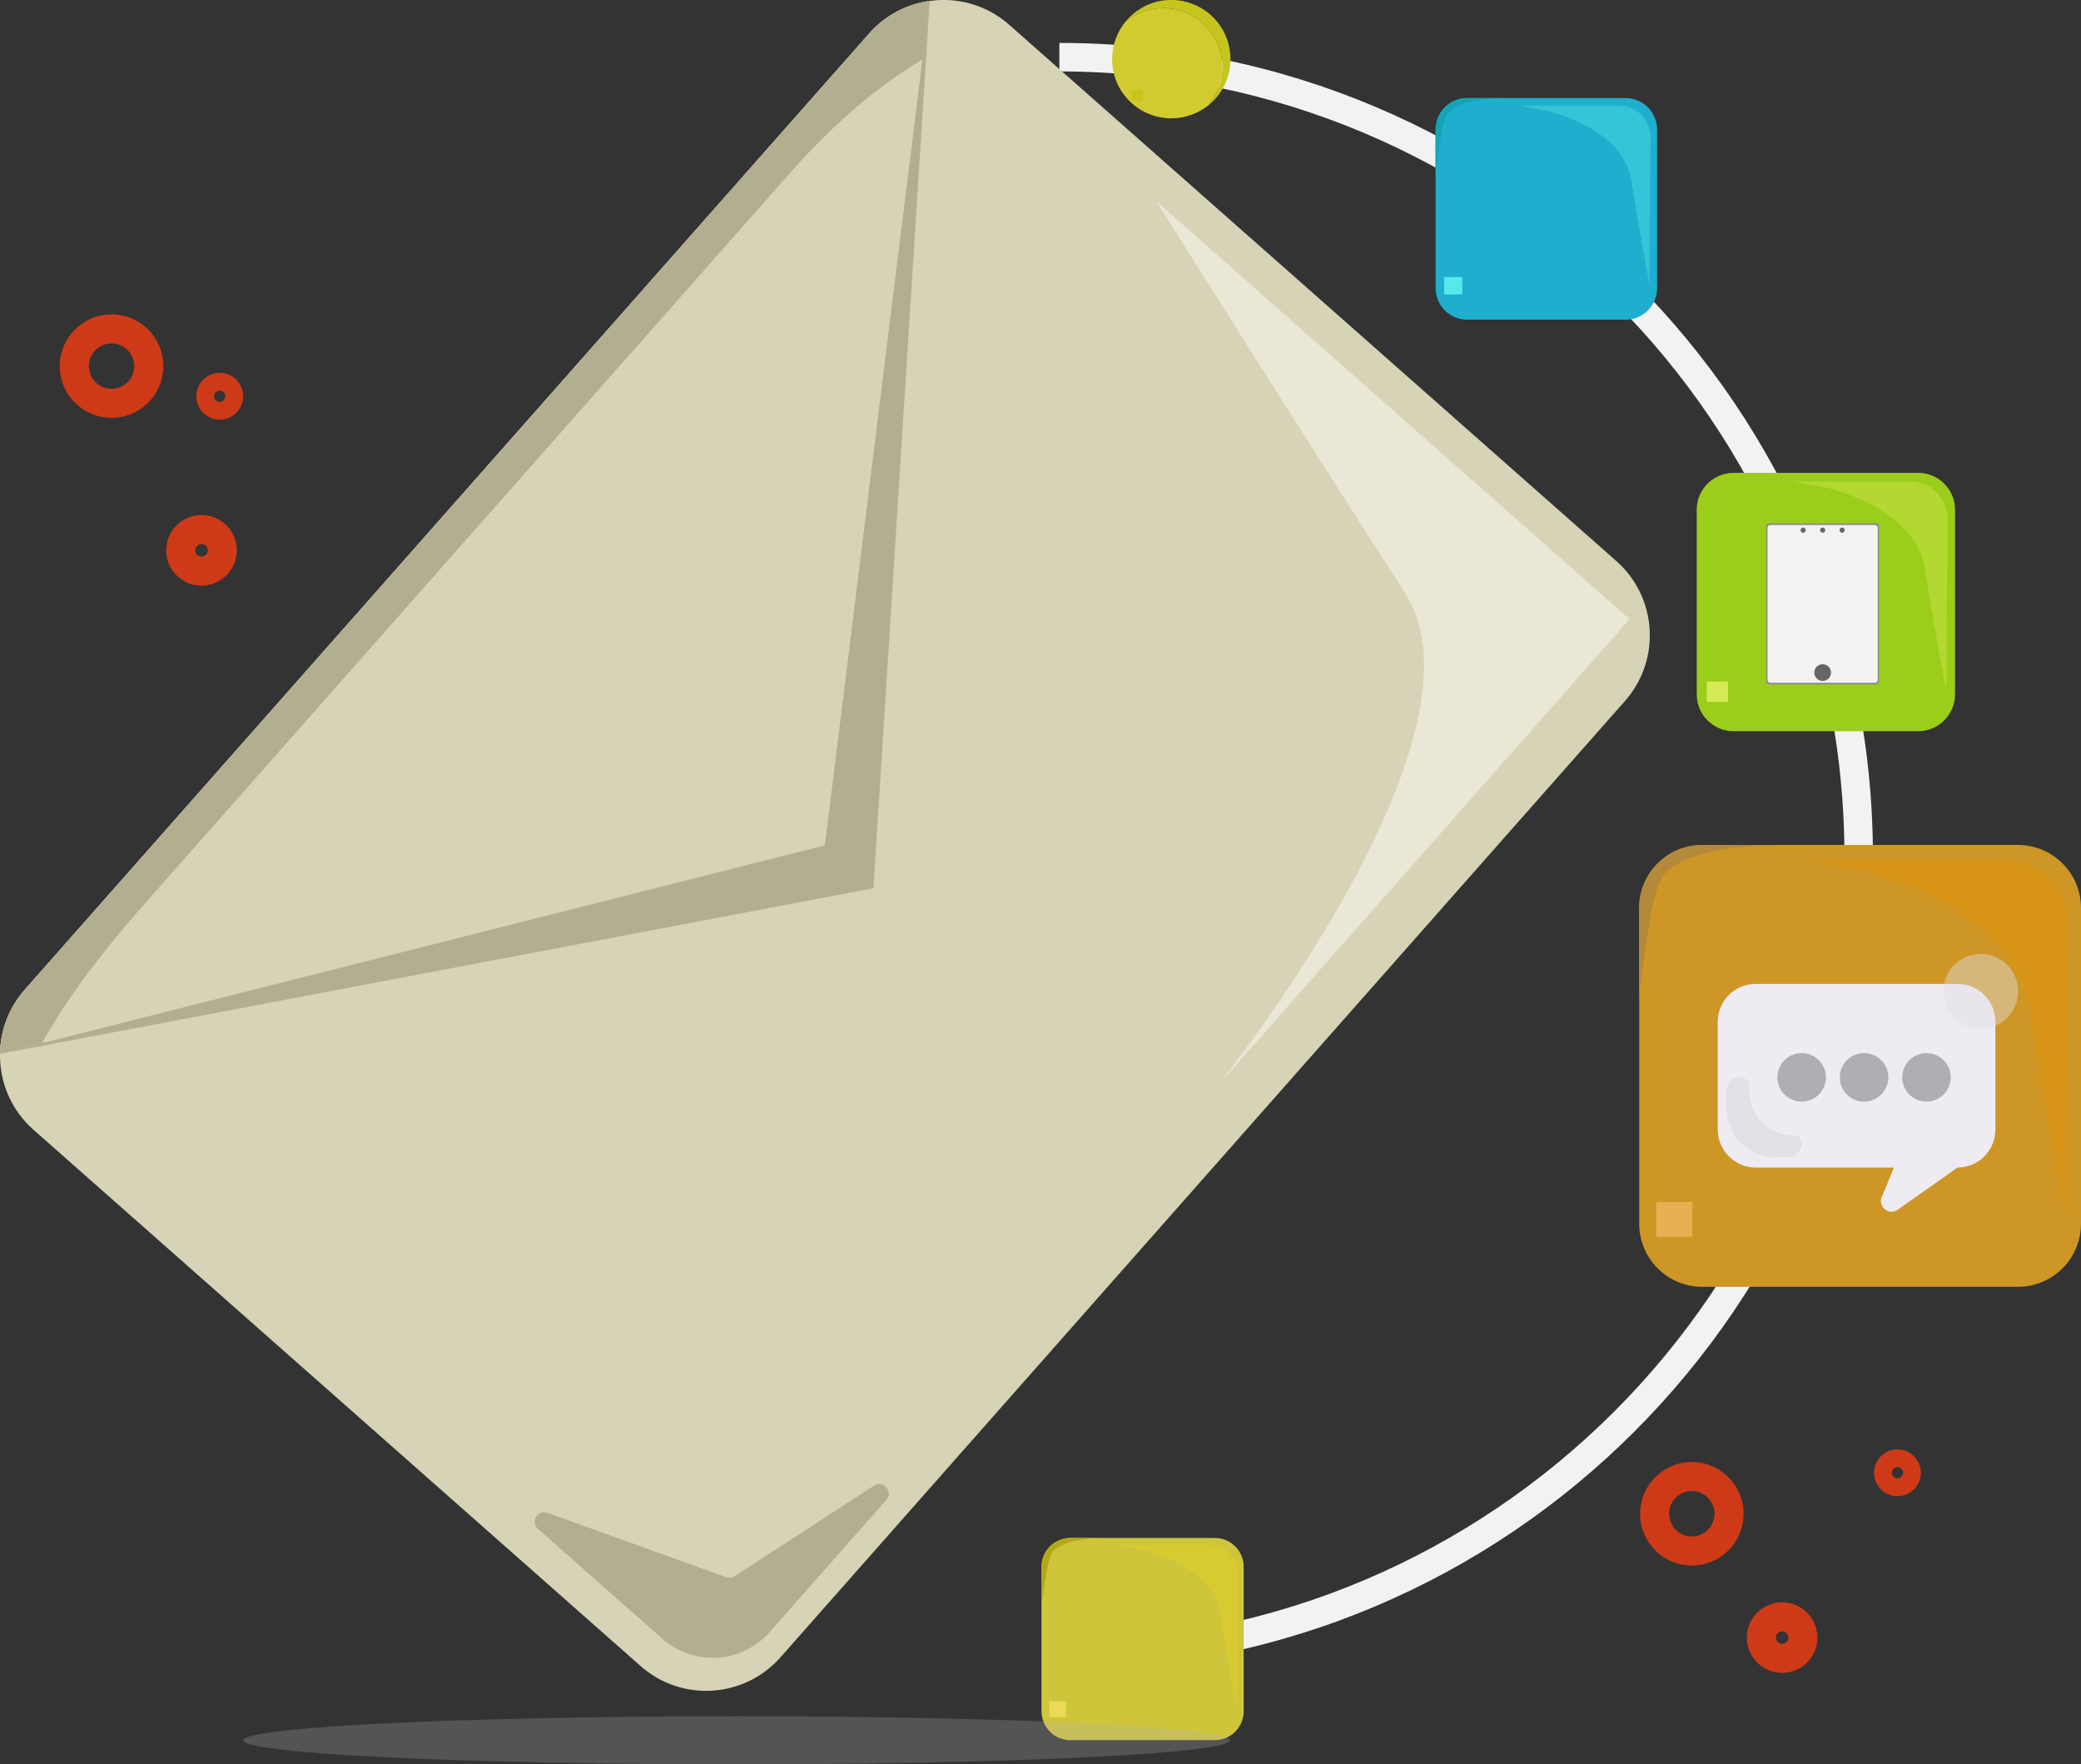 <svg id="Ebene_1" data-name="Ebene 1" viewBox="0 0 430.44 364.92">
  <rect x="0" y="0" width="430.44" height="364.92" fill="#333333" stroke="none"/>
  <g id="Elems">
    <path d="M219.12,345.45v-5.89c89.54,0,162.39-72.85,162.39-162.39S308.66,14.77,219.12,14.77v-5.89c92.79,0,168.28,75.49,168.28,168.28s-75.49,168.28-168.28,168.28Z" style="fill: #f2f2f2;"/>
    <g>
      <path d="M430.44,187.83v65.26c0,1.31-.19,2.6-.56,3.78-1.62,5.38-6.58,9.28-12.5,9.28h-65.26c-7.23,0-13.06-5.84-13.06-13.07v-65.26c0-7.23,5.84-13.06,13.06-13.06h65.26c7.23,0,13.06,5.84,13.06,13.06Z" style="fill: #ce9625;"/>
      <path d="M427.74,190.95l-.42,60.46c0,1.31-5.38-28.31-7.48-42.37-3.32-22.23-35.1-29.08-35.1-29.08l-11.4-2.08h41.33c7.23,0,13.06,5.84,13.06,13.06Z" style="fill: #d89417;"/>
      <rect x="342.58" y="248.61" width="7.48" height="7.17" style="fill: #eaaf50;"/>
      <path d="M363.97,174.9s-15.99.4-20.15,6.51c-1.93,2.85-3.32,13.29-4.78,24.36v-17.95c0-7.23,5.84-13.06,13.06-13.06h16.16l-4.3.14Z" style="fill: #b5893a;"/>
      <path d="M412.73,211.33v22.29c0,4.33-3.5,7.86-7.83,7.86l-12.39,8.73c-1.79,1.26-4.12-.6-3.28-2.62l2.51-6.11h-28.58c-4.34,0-7.86-3.52-7.86-7.86v-22.29c0-4.33,3.51-7.83,7.83-7.83h41.77c4.33,0,7.83,3.51,7.83,7.83Z" style="fill: #eeebf2;"/>
      <g>
        <circle cx="372.66" cy="222.83" r="5.02" style="fill: #b0aeb3;"/>
        <circle cx="385.57" cy="222.83" r="5.02" style="fill: #b0aeb3;"/>
        <circle cx="398.48" cy="222.83" r="5.02" style="fill: #b0aeb3;"/>
      </g>
      <path d="M357.16,225.47v3.88c0,5.5,4.46,9.96,9.96,9.96h2.87c2.29,0,3.48-2.71,1.95-4.4h-.75c-5.11-.02-9.27-4.09-9.4-9.2l-.05-2.01c-1.62-1.78-4.58-.63-4.58,1.77Z" style="fill: #e2dfe6;"/>
      <circle cx="409.69" cy="205.04" r="7.74" style="fill: #e2dfe6; opacity: .45;"/>
    </g>
    <g>
      <path d="M254.51,12.24c0,3.38-1.37,6.44-3.58,8.66-.28.28-.59.55-.89.8,1.74-2.11,2.8-4.83,2.8-7.78,0-3.39-1.38-6.45-3.59-8.66-2.21-2.21-5.27-3.58-8.65-3.58-2.94,0-5.64,1.04-7.76,2.75.25-.29.51-.58.78-.85,2.21-2.21,5.27-3.59,8.65-3.59s6.44,1.38,8.66,3.59c2.21,2.21,3.58,5.27,3.58,8.65Z" style="fill: #c6c51c;"/>
      <path d="M252.84,13.92c0,2.95-1.06,5.67-2.8,7.78,0,.01-.01.02-.01.02-2.12,1.72-4.81,2.75-7.76,2.75-6.76,0-12.24-5.47-12.24-12.24,0-2.95,1.06-5.67,2.8-7.78v-.02c2.13-1.72,4.83-2.75,7.77-2.75,3.38,0,6.44,1.37,8.65,3.58,2.21,2.21,3.59,5.27,3.59,8.66Z" style="fill: #d1cb30;"/>
      <rect x="234.03" y="18.53" width="2.43" height="2.33" rx=".36" ry=".36" style="fill: #c6c51c;"/>
    </g>
    <g>
      <g>
        <path d="M404.39,105.44v38.15c0,.76-.11,1.52-.33,2.21-.95,3.14-3.85,5.43-7.31,5.43h-38.15c-4.23,0-7.64-3.41-7.64-7.64v-38.15c0-4.23,3.41-7.64,7.64-7.64h38.15c4.23,0,7.64,3.41,7.64,7.64Z" style="fill: #9bce1b;"/>
        <path d="M402.82,107.26l-.24,35.34c0,.76-3.14-16.55-4.37-24.77-1.94-12.99-20.52-17-20.52-17l-6.67-1.21h24.16c4.23,0,7.64,3.41,7.64,7.64Z" style="fill: #b3d832;"/>
        <rect x="353.04" y="140.97" width="4.37" height="4.19" style="fill: #d6ea57;"/>
      </g>
      <g>
        <rect x="365.31" y="108.22" width="23.37" height="33.34" rx=".58" ry=".58" style="fill: #8e8e8e;"/>
        <rect x="365.6" y="108.6" width="22.79" height="32.61" rx=".51" ry=".51" style="fill: #f2f2f2;"/>
        <g>
          <circle cx="377" cy="109.65" r=".53" style="fill: #666;"/>
          <circle cx="381.03" cy="109.65" r=".53" style="fill: #666;"/>
          <circle cx="372.96" cy="109.65" r=".53" style="fill: #666;"/>
        </g>
        <circle cx="377" cy="139.11" r="1.73" style="fill: #666;"/>
      </g>
    </g>
    <g>
      <path d="M342.77,26.83v32.73c0,.66-.09,1.3-.28,1.9-.81,2.7-3.3,4.66-6.27,4.66h-32.73c-3.63,0-6.55-2.93-6.55-6.55V26.83c0-3.63,2.93-6.55,6.55-6.55h32.73c3.63,0,6.55,2.93,6.55,6.55Z" style="fill: #1eaece;"/>
      <path d="M341.42,28.39l-.21,30.32c0,.66-2.7-14.2-3.75-21.25-1.67-11.15-17.6-14.58-17.6-14.58l-5.72-1.04h20.73c3.63,0,6.55,2.93,6.55,6.55Z" style="fill: #32c6d8;"/>
      <rect x="298.71" y="57.31" width="3.75" height="3.59" style="fill: #57e9ea;"/>
      <path d="M309.44,20.35s-8.02.2-10.1,3.26c-.97,1.43-1.67,6.67-2.4,12.22v-9c0-3.63,2.93-6.55,6.55-6.55h8.1l-2.16.07Z" style="fill: #15a4b5;"/>
    </g>
    <g>
      <path d="M257.25,324.07v29.86c0,.6-.09,1.19-.26,1.73-.74,2.46-3.01,4.25-5.72,4.25h-29.86c-3.31,0-5.98-2.67-5.98-5.98v-29.86c0-3.31,2.67-5.98,5.98-5.98h29.86c3.31,0,5.98,2.67,5.98,5.98Z" style="fill: #cec53b;"/>
      <path d="M256.02,325.49l-.19,27.67c0,.6-2.46-12.95-3.42-19.39-1.52-10.17-16.06-13.31-16.06-13.31l-5.22-.95h18.91c3.31,0,5.98,2.67,5.98,5.98Z" style="fill: #d8cb32;"/>
      <rect x="217.05" y="351.88" width="3.42" height="3.28" style="fill: #eada57;"/>
      <path d="M226.84,318.15s-7.32.18-9.22,2.98c-.88,1.3-1.52,6.08-2.19,11.15v-8.21c0-3.31,2.67-5.98,5.98-5.98h7.39l-1.97.06Z" style="fill: #b5a815;"/>
    </g>
  </g>
  <g id="dot">
    <path d="M23.07,86.42c-5.9,0-10.71-4.8-10.71-10.7s4.8-10.7,10.71-10.7,10.71,4.8,10.71,10.7-4.8,10.7-10.71,10.7ZM23.07,71.02c-2.59,0-4.7,2.11-4.7,4.7s2.11,4.7,4.7,4.7,4.7-2.11,4.7-4.7-2.11-4.7-4.7-4.7Z" style="fill: #ce3a17;"/>
  </g>
  <g id="dot-2" data-name="dot">
    <path d="M41.68,121.13c-3.44,0-6.52-2.45-7.18-5.96-.74-3.96,1.87-7.78,5.83-8.53,3.96-.74,7.79,1.87,8.53,5.83h0c.74,3.96-1.87,7.78-5.83,8.53-.45.08-.91.13-1.35.13ZM41.68,112.52c-.08,0-.16,0-.24.02-.7.13-1.17.82-1.04,1.52.13.71.81,1.16,1.52,1.04.7-.13,1.17-.82,1.04-1.52-.12-.62-.67-1.06-1.28-1.06Z" style="fill: #ce3a17;"/>
  </g>
  <g id="dot-3" data-name="dot">
    <path d="M45.45,86.79c-2.67,0-4.84-2.17-4.84-4.84s2.17-4.84,4.84-4.84,4.84,2.17,4.84,4.84-2.17,4.84-4.84,4.84ZM45.45,80.79c-.64,0-1.16.52-1.16,1.16s.52,1.16,1.16,1.16,1.16-.52,1.16-1.16-.52-1.16-1.16-1.16Z" style="fill: #ce3a17;"/>
  </g>
  <g id="dot-4" data-name="dot">
    <path d="M349.94,323.79c-5.9,0-10.7-4.8-10.7-10.7s4.8-10.71,10.7-10.71,10.7,4.8,10.7,10.71-4.8,10.7-10.7,10.7ZM349.94,308.38c-2.59,0-4.7,2.11-4.7,4.7s2.11,4.7,4.7,4.7,4.7-2.11,4.7-4.7-2.11-4.7-4.7-4.7Z" style="fill: #ce3a17;"/>
  </g>
  <g id="dot-5" data-name="dot">
    <path d="M368.62,346c-4.03,0-7.3-3.28-7.3-7.3s3.28-7.3,7.3-7.3,7.3,3.28,7.3,7.3-3.28,7.3-7.3,7.3ZM368.62,337.39c-.72,0-1.3.59-1.3,1.3s.59,1.3,1.3,1.3,1.3-.59,1.3-1.3-.59-1.3-1.3-1.3Z" style="fill: #ce3a17;"/>
  </g>
  <g id="dot-6" data-name="dot">
    <path d="M392.47,309.45c-2.67,0-4.84-2.17-4.84-4.84s2.17-4.84,4.84-4.84,4.84,2.17,4.84,4.84-2.17,4.84-4.84,4.84ZM392.47,303.44c-.64,0-1.16.52-1.16,1.16s.52,1.16,1.16,1.16,1.16-.52,1.16-1.16-.52-1.16-1.16-1.16Z" style="fill: #ce3a17;"/>
  </g>
  <g id="Env">
    <g>
      <path d="M208.75,5.13l125.58,110.91c8.49,7.5,9.28,20.46,1.78,28.95l-174.67,197.78c-7.5,8.49-20.45,9.31-28.94,1.81L6.92,233.66C2.24,229.53-.1,223.73,0,217.95c.07-4.71,1.75-9.44,5.12-13.25L179.79,6.92c3.36-3.81,7.84-6.07,12.51-6.72,5.72-.82,11.76.79,16.45,4.92Z" style="fill: #d6d3b6;"/>
      <path d="M192.3.21l-1.5,12.09-20.18,162.54L8.7,215.75,0,217.95c.07-4.71,1.75-9.44,5.12-13.25L179.79,6.92c3.36-3.81,7.84-6.07,12.51-6.72Z" style="fill: #d6d3b6;"/>
      <polygon points="192.3 .21 180.66 183.71 0 217.95 170.62 174.84 192.3 .21" style="fill: #b2ae90;"/>
      <path d="M111.28,316.22l25.74,22.73c6.5,5.74,16.42,5.12,22.15-1.37l24.15-27.34c1.52-1.72-.63-4.21-2.55-2.96l-28.84,18.73c-.52.34-1.16.41-1.74.2l-36.93-13.32c-2.05-.74-3.61,1.89-1.98,3.34Z" style="fill: #b2ae90;"/>
      <path d="M192.3.21l-1.5,12.09c-8.16,4.83-17.48,12.25-27.46,23.55L29.91,186.93c-10.33,11.7-17.02,21.16-21.21,28.81L0,217.95c.07-4.71,1.75-9.44,5.12-13.25L179.79,6.92c3.36-3.81,7.84-6.07,12.51-6.72Z" style="fill: #b2ae90;"/>
      <path d="M239.18,41.61l97.9,86.46-85.31,96.6s58.13-72.2,38.85-102.03c-19.28-29.83-51.45-81.03-51.45-81.03Z" style="fill: #eae7d6;"/>
    </g>
    <ellipse cx="152.34" cy="359.94" rx="102.06" ry="4.98" style="fill: #b3b3b3; opacity: .26;"/>
  </g>
</svg>